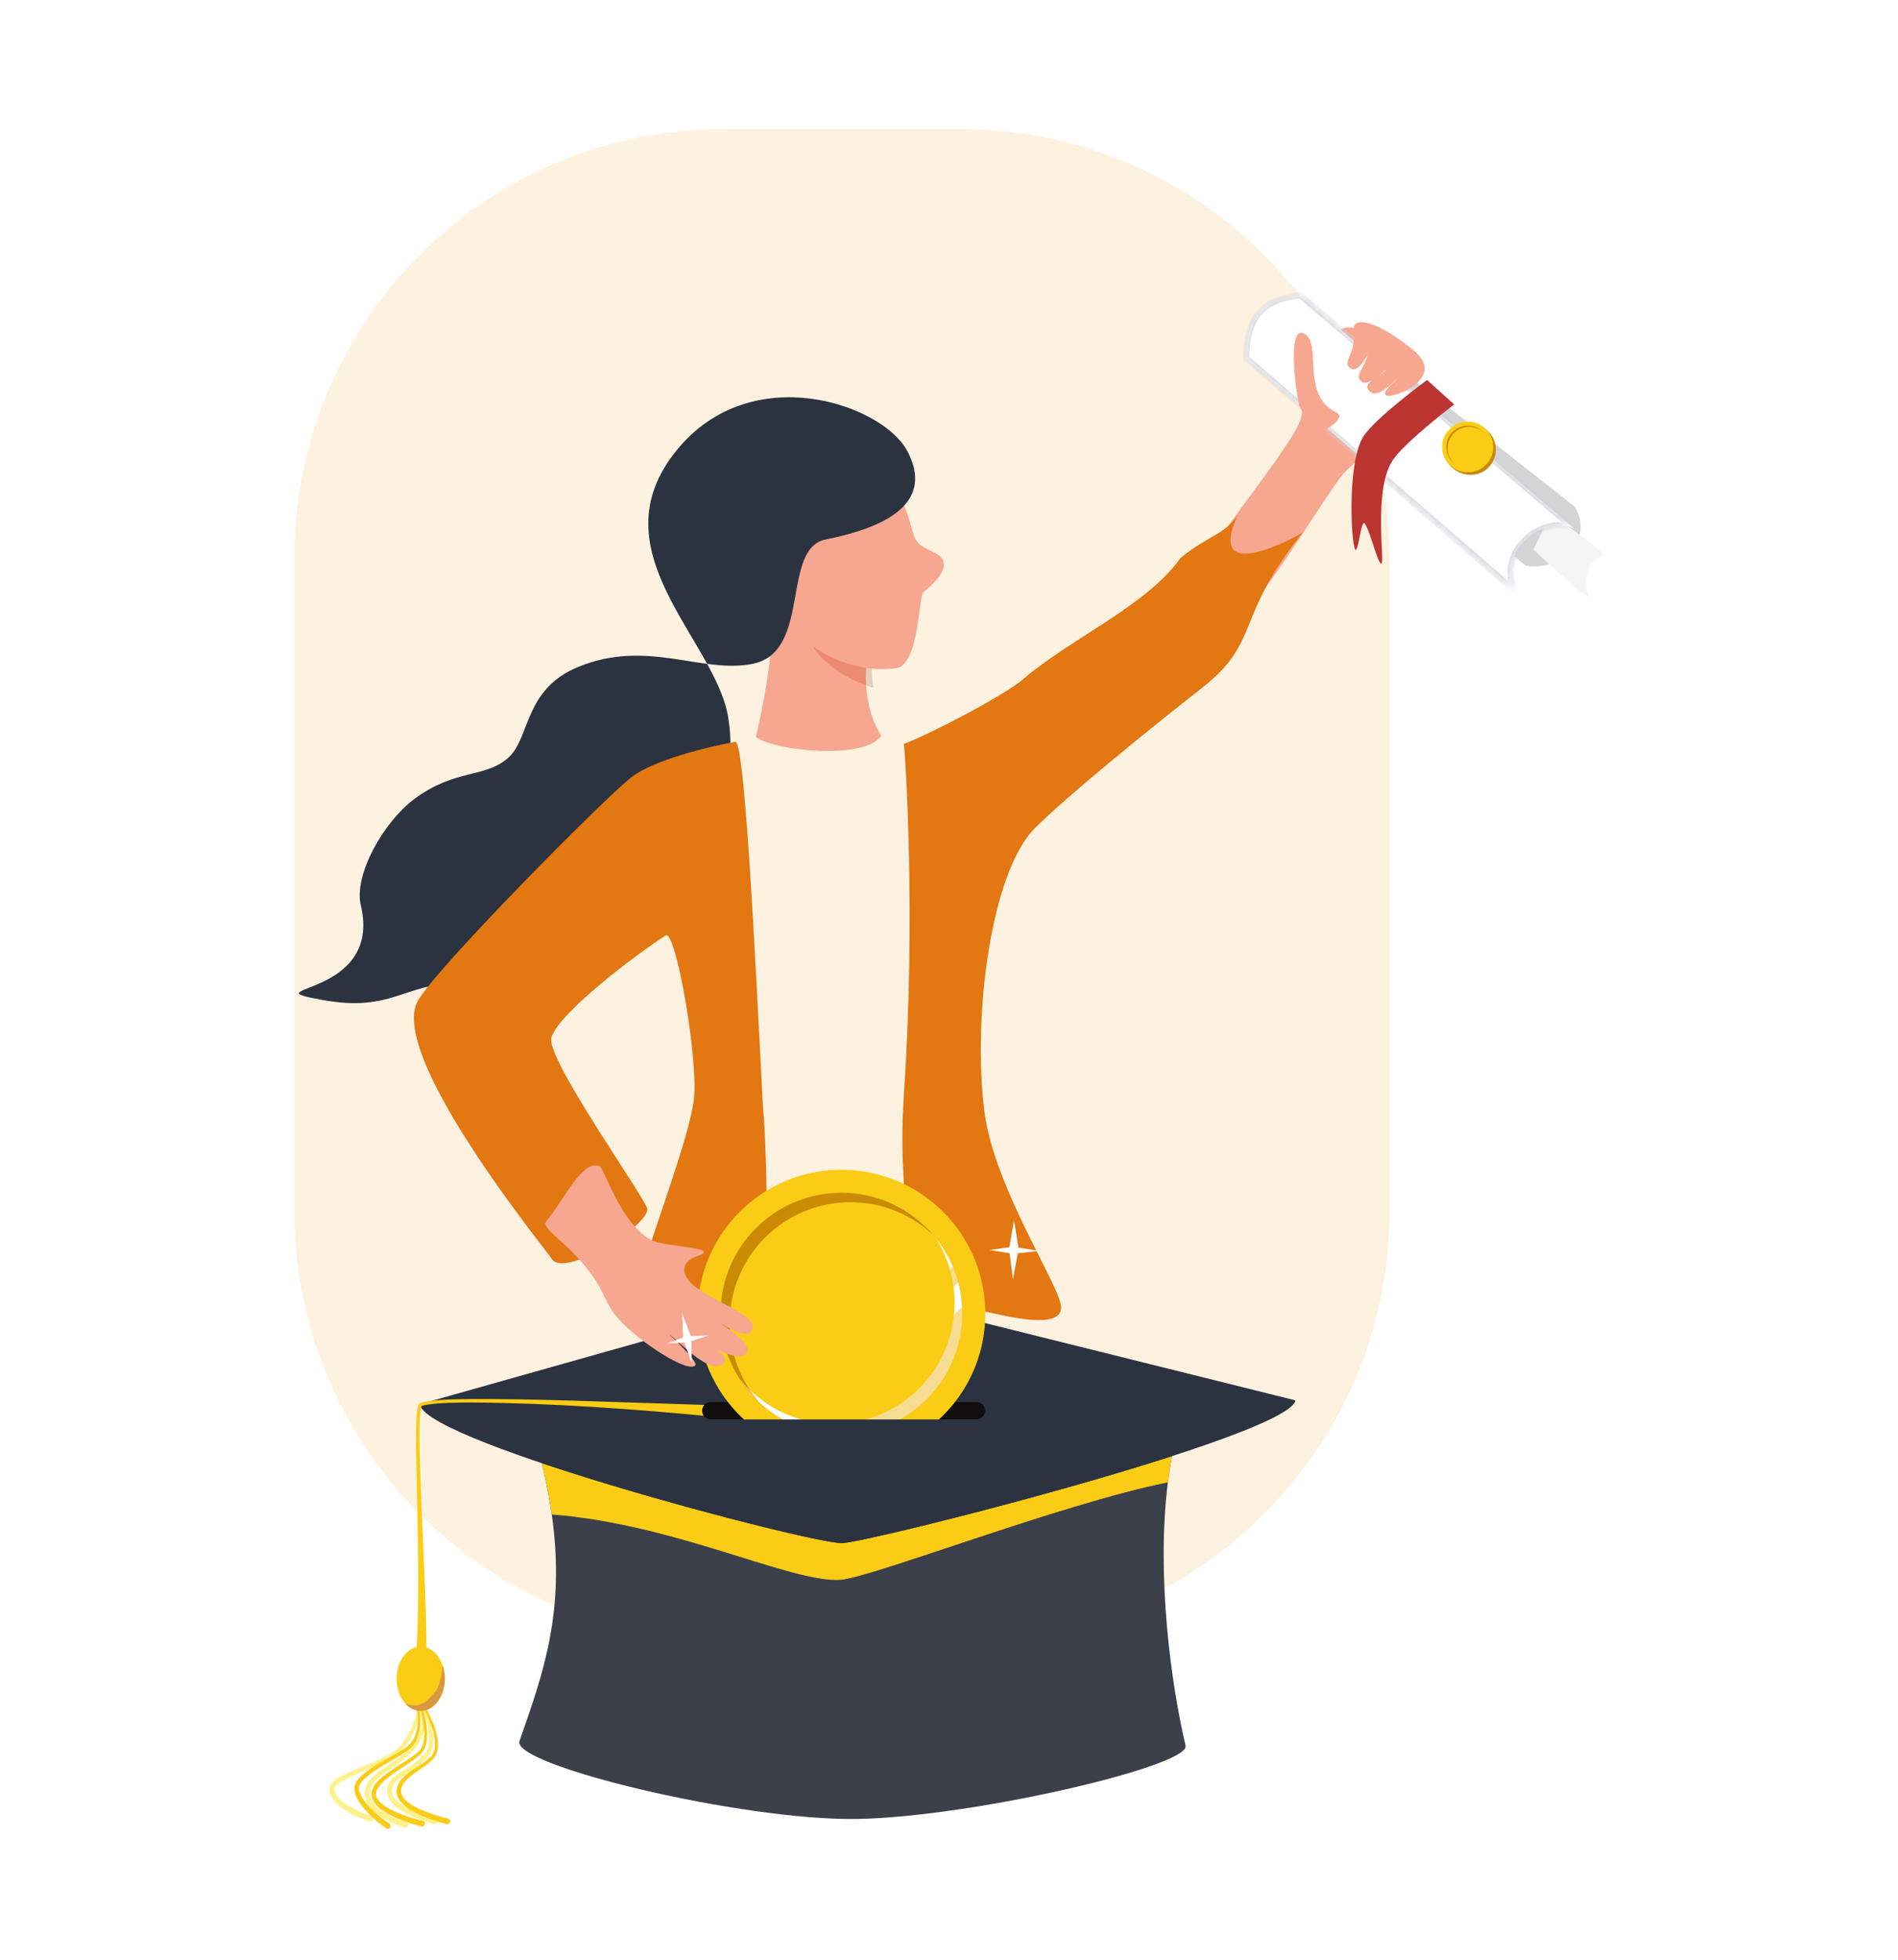 <svg width="185" height="191" viewBox="0 0 185 191" fill="none" xmlns="http://www.w3.org/2000/svg">
<path d="M93.637 12.583H70.493C47.404 12.583 28.687 31.3 28.687 54.389V117.989C28.687 141.077 47.404 159.794 70.493 159.794H93.637C116.726 159.794 135.443 141.077 135.443 117.989V54.389C135.443 31.3 116.726 12.583 93.637 12.583Z" fill="#FDF2E0"/>
<path d="M90.575 79.142C87.236 75.385 87.516 73.78 86.515 72.565C83.11 68.438 84.829 62.279 84.829 62.279C84.829 62.279 74.216 56.402 75.104 58.599C75.993 60.8 74.106 70.763 73.32 73.015C72.486 75.41 72.108 76.882 70.59 79.184C70.137 79.869 91.557 80.247 90.575 79.142Z" fill="#F7A68F"/>
<path d="M73.719 71.849C72.658 71.119 68.019 74.794 67.562 75.664C67.108 76.532 67.828 90.219 69.339 93.306C69.85 94.344 70.449 103.413 69.871 107.588C68.835 115.046 65.599 118.758 63.987 126.627C61.137 140.542 62.635 154.596 65.135 155.247C68.139 156.025 92.445 154.931 98.285 154.159C98.919 145.471 99.679 152.391 98.285 138.156C97.548 130.647 95.845 116.676 95.088 110.372C94.057 101.816 93.355 97.884 93.581 97.296C95.181 93.164 96.065 77.192 94.948 76.48C93.917 75.825 86.387 71.028 85.808 71.802C84.157 74.004 75.724 73.229 73.719 71.849Z" fill="#FDF2E0"/>
<path d="M85.154 67.02C84.912 66.955 84.665 66.878 84.415 66.79C84.306 65.043 84.548 63.534 84.704 62.783C84.802 62.867 84.903 62.953 85.005 63.04C85.005 64.012 84.865 65.845 85.154 67.02ZM83.219 61.414C82.393 60.98 81.335 60.435 80.255 59.915C80.266 59.915 80.276 59.912 80.287 59.912C80.551 59.912 80.854 59.933 81.202 59.973C81.74 60.031 82.358 60.6 83.219 61.414Z" fill="#E2CEBB"/>
<path d="M84.427 66.783C82.119 65.969 79.563 64.169 79.11 62.557C78.576 60.65 78.712 59.918 80.267 59.908C81.347 60.428 82.406 60.974 83.231 61.408C83.658 61.814 84.147 62.28 84.717 62.777C84.56 63.528 84.318 65.037 84.427 66.783Z" fill="#ED8A72"/>
<path d="M115.05 58.862C114.466 57.11 126.791 42.788 126.87 40.471C126.899 39.556 127.888 36.14 128.339 35.082C129.286 32.849 130.747 31.636 131.854 31.939C132.961 32.242 135.912 34.722 136.395 35.619C137.585 37.818 135.189 42.413 131.401 45.692C129.571 47.181 122.074 60.931 119.52 60.849C116.961 60.768 115.839 61.239 115.05 58.862Z" fill="#F7A68F"/>
<path d="M88.109 72.481C88.261 73.962 89.269 89.407 88.109 106.522C87.377 117.331 89.415 126.535 91.591 126.759C93.732 126.979 103.739 130.528 103.412 127.268C103.196 125.09 96.863 115.633 95.943 108.263C94.781 98.979 96.591 84.984 100.875 80.701C104.065 77.511 112.115 70.983 117.121 67.067C122.984 62.479 120.225 60.325 126.969 51.91C126.969 51.91 116.659 57.858 121.01 49.444C120.014 51.949 117.785 52.086 115.05 54.393C111.86 58.962 104.137 62.352 99.713 66.196C97.998 67.687 90.63 71.569 88.109 72.481Z" fill="#E37712"/>
<path d="M75.001 54.572C75.438 56.422 75.372 56.541 77.036 60.326C77.149 60.579 77.269 60.852 77.4 61.143L77.402 61.152C77.754 61.943 80.184 64.218 83.757 64.962C84.682 65.155 85.682 65.246 86.746 65.178C86.92 65.171 87.091 65.155 87.267 65.136C89.633 64.88 89.486 58.126 90.033 57.678C90.577 57.229 92.213 55.884 91.979 54.785C91.765 53.792 90.023 53.656 89.38 52.762C88.594 51.672 88.699 48.545 86.14 46.818C85.227 46.2 81.316 44.82 78.421 46.7C74.271 49.402 74.534 52.595 75.001 54.572Z" fill="#F7A68F"/>
<path d="M65.959 43.87C73.239 34.928 86.003 39.405 88.419 43.92C90.639 48.068 88.18 51.037 80.476 52.571C76.119 53.438 79.106 63.464 73.432 64.673C68.451 65.733 63.074 62.178 56.282 65.022C50.957 67.255 51.742 72.037 49.423 73.945C47.104 75.852 44.339 74.911 40.344 77.89C37.459 80.045 34.448 85.199 35.171 88.234C37.358 97.404 23.828 96.075 31.537 97.46C38.121 98.645 39.38 95.849 44.741 95.769C50.984 95.673 50.322 90.196 51.48 89.243C52.638 88.289 57.007 90.704 60.138 87.952C64.694 83.947 63.141 81.924 64.942 79.342C66.876 76.568 72.314 78.569 70.987 69.969C69.81 62.349 57.929 53.734 65.959 43.87Z" fill="#2B3340"/>
<path d="M71.683 72.287C72.812 72.084 74.233 106.906 74.417 108.478C74.587 109.961 75.443 128.105 73.328 128.497C71.212 128.888 67.413 126.395 61.796 129.15C59.435 130.306 67.367 111.678 67.67 106.738C67.938 102.371 65.828 90.556 64.886 91.158C62.031 92.977 54.566 98.618 53.745 101.081C53.092 103.038 63.092 116.997 63.102 117.834C63.12 119.534 54.865 124.674 53.745 122.622C53.428 122.044 37.859 103.038 40.688 97.599C42.232 94.633 58.729 77.956 61.506 75.764C63.638 74.083 68.976 72.77 71.683 72.287Z" fill="#E37712"/>
<path d="M131.098 40.498L148.732 55.14C152.624 55.679 155.33 52.078 153.464 49.349L135.018 34.833C134.226 37.882 133.756 39.402 131.098 40.498Z" fill="#D3D4D3"/>
<path d="M154.889 58.196C154.889 58.196 153.709 55.227 156.233 54.128C156.764 53.896 151.145 50.129 151.145 50.129L149.464 53.547C149.464 53.547 154.007 57.86 154.889 58.196Z" fill="#F4F6F5"/>
<g filter="url(#filter0_d_1587_21653)">
<mask id="path-13-inside-1_1587_21653" fill="white">
<path d="M147.629 55.367L121.458 32.711C121.491 29.476 122.437 26.942 126.762 26.583L153.475 49.351C150.26 47.843 145.897 51.643 147.629 55.367Z"/>
</mask>
<path d="M147.629 55.367L121.458 32.711C121.491 29.476 122.437 26.942 126.762 26.583L153.475 49.351C150.26 47.843 145.897 51.643 147.629 55.367Z" fill="white"/>
<path d="M121.458 32.711L121.256 32.944L121.148 32.851L121.15 32.708L121.458 32.711ZM126.762 26.583L126.736 26.276L126.864 26.266L126.961 26.349L126.762 26.583ZM153.475 49.351L153.675 49.117L153.344 49.63L153.475 49.351ZM147.428 55.6L121.256 32.944L121.659 32.478L147.831 55.135L147.428 55.6ZM121.15 32.708C121.166 31.072 121.412 29.55 122.25 28.388C123.1 27.211 124.514 26.46 126.736 26.276L126.787 26.89C124.684 27.064 123.463 27.76 122.75 28.749C122.026 29.753 121.782 31.115 121.766 32.715L121.15 32.708ZM126.961 26.349L153.675 49.117L153.275 49.586L126.562 26.818L126.961 26.349ZM153.344 49.63C151.884 48.945 150.122 49.453 148.91 50.619C147.705 51.777 147.11 53.522 147.908 55.237L147.35 55.497C146.416 53.489 147.136 51.471 148.483 50.175C149.823 48.886 151.851 48.249 153.606 49.072L153.344 49.63Z" fill="#CED0D9" mask="url(#path-13-inside-1_1587_21653)"/>
</g>
<path d="M139.101 37.029C139.101 37.029 133.981 40.766 132.869 42.573C131.193 45.295 131.747 54.045 132.179 53.561C132.488 53.212 132.686 50.585 133.025 51.022C133.558 51.712 134.305 55.056 134.656 54.923C134.992 54.792 133.863 47.962 135.665 44.976C136.73 43.218 141.741 39.409 141.741 39.409L139.101 37.029Z" fill="#BB3430"/>
<path d="M144.777 45.822C143.657 46.639 142.006 46.299 141.181 45.189C140.356 44.079 140.672 42.62 141.791 41.802C142.911 40.983 144.484 41.221 145.311 42.331C146.133 43.441 145.894 45.004 144.777 45.822Z" fill="#CA8A04"/>
<path d="M144.534 45.546C143.427 46.355 141.865 46.122 141.048 45.022C140.234 43.923 140.47 42.376 141.579 41.566C142.686 40.757 144.243 40.991 145.06 42.09C145.877 43.19 145.641 44.737 144.534 45.546Z" fill="#FACC16"/>
<path d="M144.31 45.229C143.378 45.91 142.069 45.711 141.383 44.789C140.698 43.866 140.897 42.566 141.828 41.885C142.757 41.205 144.069 41.401 144.754 42.325C145.44 43.249 145.238 44.549 144.31 45.229Z" fill="#FACC16"/>
<path d="M144.31 45.229C143.378 45.91 142.069 45.711 141.383 44.789C140.698 43.866 140.897 42.566 141.828 41.885C142.757 41.205 144.069 41.401 144.754 42.325C145.44 43.249 145.238 44.549 144.31 45.229Z" fill="#CA8A04"/>
<path d="M144.437 45.347C143.505 46.028 142.195 45.831 141.51 44.907C140.824 43.983 141.026 42.683 141.955 42.002C142.886 41.324 144.194 41.52 144.879 42.445C145.565 43.366 145.366 44.666 144.437 45.347Z" fill="#FACC16"/>
<path d="M131.97 31.765C131.869 32.694 132.084 32.188 131.918 33.504C131.772 34.659 130.839 35.484 131.718 35.931C132.523 36.338 133.397 34.269 133.313 34.58C132.911 36.044 131.98 36.548 132.735 37.203C133.377 37.756 135.145 35.847 135.096 36.072C135.022 36.393 132.318 37.356 133.649 38.247C134.577 38.867 136.884 36.126 136.728 36.331C136.116 37.138 134.511 38.222 135.14 38.541C135.54 38.746 137.261 38.059 137.76 37.649C138.982 36.644 139.543 35.521 137.587 33.978C134.296 31.38 132.38 30.96 131.97 31.765Z" fill="#F7A68F"/>
<path d="M130.243 40.185C126.656 38.44 129.001 33.251 127.023 32.473C125.397 31.832 126.375 38.931 126.703 39.662C127.07 40.495 127.346 40.576 127.373 41.966C127.397 43.154 131.65 40.867 130.243 40.185Z" fill="#F7A68F"/>
<path d="M83.543 177.25C72.36 177.437 49.811 172.004 50.635 169.656C52.953 163.049 55.124 157.034 53.782 147.577C53.4 144.886 52.733 141.916 51.705 138.574C51.488 137.871 51.923 137.23 52.884 136.649C61.132 131.671 108.149 131.266 114.67 136.097C115.299 136.563 115.552 137.078 115.355 137.643C114.63 139.722 114.14 142.029 113.835 144.447C112.692 153.503 114.146 164.109 115.557 170.103C116.027 172.1 94.728 177.064 83.543 177.25Z" fill="#3C404B"/>
<path d="M81.526 153.96C76.495 153.96 65.579 148.487 53.784 147.579C53.562 146.014 53.243 144.355 52.813 142.583C64.212 146.415 79.989 150.371 82.053 150.371C82.07 150.371 82.084 150.371 82.097 150.37C83.852 150.315 101.762 145.926 114.238 141.896C114.079 142.729 113.946 143.581 113.837 144.449C103.431 146.535 84.852 153.767 81.906 153.949C81.784 153.956 81.657 153.96 81.526 153.96Z" fill="#FACC16"/>
<path d="M40.941 136.929C41.954 140.685 79.17 150.462 82.094 150.369C84.761 150.284 124.757 140.188 126.255 136.557C126.652 135.595 40.758 136.251 40.941 136.929Z" fill="#2B3340"/>
<path d="M81.04 125.519L40.998 136.811C40.916 136.835 40.916 136.96 40.998 136.982L81.203 148.091C81.599 148.201 82.014 148.204 82.411 148.099L126.198 136.613C126.281 136.592 126.28 136.462 126.196 136.441L82.232 125.5C81.839 125.403 81.43 125.409 81.04 125.519Z" fill="#2B3340"/>
<path d="M99.266 121.574L101.291 121.902L99.199 122.128L98.736 124.669L98.408 122.124L96.472 121.811L98.383 121.532L98.839 118.882L99.266 121.574Z" fill="white"/>
<path d="M69.688 138.061C61.759 137.298 53.795 136.717 45.826 136.666C44.41 136.68 42.987 136.676 41.59 136.888C41.421 136.918 41.258 136.952 41.1 137.009L41.089 137.013C41.086 137.014 41.079 137.017 41.085 137.014C41.096 137.011 41.104 136.999 41.094 137.013C41.016 137.167 40.992 137.378 40.969 137.561C40.828 139.113 40.901 140.675 40.925 142.235C41.093 147.934 41.444 153.626 41.558 159.328C41.582 160.474 41.591 161.619 41.585 162.766C41.584 163.077 41.331 163.327 41.021 163.326C40.711 163.325 40.461 163.072 40.462 162.762C40.657 160.492 40.721 158.201 40.752 155.91C40.785 152.494 40.724 149.077 40.644 145.662C40.624 143.292 40.47 140.301 40.61 137.957C40.634 137.66 40.655 137.375 40.73 137.081C40.758 136.982 40.798 136.846 40.898 136.762C40.914 136.749 40.932 136.736 40.955 136.726C40.969 136.72 40.971 136.72 40.976 136.718C41.158 136.65 41.35 136.608 41.535 136.575C42.955 136.354 44.392 136.358 45.824 136.329C49.245 136.303 52.666 136.4 56.086 136.493C60.645 136.63 65.2 136.802 69.764 136.941C70.074 136.951 70.317 137.21 70.308 137.52C70.299 137.844 70.01 138.096 69.688 138.061Z" fill="#FACC16"/>
<path d="M95.179 136.622H69.277C68.812 136.622 68.435 136.999 68.435 137.464C68.435 137.928 68.812 138.305 69.277 138.305H95.179C95.644 138.305 96.02 137.928 96.02 137.464C96.02 136.999 95.644 136.622 95.179 136.622Z" fill="#100F0D"/>
<path d="M93.792 128.009C93.792 134.515 88.517 139.789 82.011 139.789C80.395 139.789 78.855 139.464 77.453 138.875C75.118 137.895 73.167 136.185 71.884 134.029C70.834 132.268 70.231 130.209 70.231 128.009C70.231 121.502 75.505 116.228 82.011 116.228C84.211 116.228 86.27 116.831 88.032 117.881C90.186 119.165 91.897 121.117 92.877 123.451C93.466 124.854 93.792 126.393 93.792 128.009Z" fill="#FACC16"/>
<path d="M96.039 128.01C96.039 135.755 89.76 142.034 82.014 142.034C74.268 142.034 67.99 135.755 67.99 128.01C67.99 120.264 74.268 113.986 82.014 113.986C89.76 113.986 96.039 120.264 96.039 128.01Z" fill="#FACC16"/>
<path d="M86.592 117.153L86.143 117.603L71.572 132.173L71.156 132.589C70.577 131.221 70.25 129.719 70.233 128.143L82.145 116.23C83.722 116.247 85.222 116.574 86.592 117.153Z" fill="#FACC16"/>
<path d="M93.776 127.362V127.363L92.99 128.147L82.448 138.69L81.365 139.773C80.542 139.728 79.741 139.599 78.972 139.394L79.719 138.647L92.948 125.419L93.397 124.97C93.602 125.739 93.731 126.539 93.776 127.362Z" fill="#FACC16"/>
<path d="M92.879 123.45L77.455 138.874C75.12 137.894 73.169 136.184 71.886 134.029L88.034 117.881C90.188 119.164 91.899 121.116 92.879 123.45Z" fill="#FACC16"/>
<path d="M90.924 120.307C89.584 119.058 87.953 118.119 86.142 117.603C85.112 117.308 84.024 117.15 82.9 117.15C82.283 117.15 81.677 117.198 81.085 117.289C76.032 118.07 72.039 122.063 71.258 127.116C71.167 127.708 71.119 128.314 71.119 128.931C71.119 130.055 71.276 131.143 71.571 132.173C72.047 133.841 72.882 135.357 73.986 136.633C72.778 135.508 71.806 134.133 71.155 132.589C70.576 131.221 70.249 129.719 70.232 128.143C70.231 128.098 70.231 128.054 70.231 128.01C70.231 121.503 75.505 116.229 82.012 116.229C82.056 116.229 82.1 116.229 82.144 116.23C83.721 116.247 85.222 116.574 86.592 117.153C88.27 117.862 89.75 118.948 90.924 120.307Z" fill="#CA8A04"/>
<path d="M81.989 139.789C81.778 139.789 81.569 139.783 81.361 139.772C81.27 139.767 81.18 139.761 81.09 139.754C81.18 139.761 81.27 139.767 81.361 139.772C81.569 139.783 81.778 139.789 81.989 139.789ZM93.788 127.99C93.788 127.779 93.782 127.569 93.771 127.362L93.771 127.361V127.361V127.361C93.782 127.569 93.788 127.779 93.788 127.99ZM93.392 124.969C93.254 124.448 93.079 123.941 92.874 123.451C92.643 122.902 92.372 122.375 92.065 121.871C92.647 122.823 93.098 123.864 93.392 124.968L93.392 124.969Z" fill="white"/>
<path d="M82.007 139.789C82 139.789 81.993 139.789 81.987 139.789C81.777 139.789 81.567 139.783 81.359 139.772L82.442 138.688C88.006 138.135 92.431 133.711 92.984 128.146L93.769 127.362C93.78 127.569 93.787 127.779 93.787 127.99C93.787 127.996 93.787 128.002 93.787 128.009C93.787 134.515 88.512 139.789 82.007 139.789ZM81.089 139.754C80.361 139.698 79.651 139.575 78.966 139.393C78.445 139.254 77.939 139.081 77.449 138.875L78.027 138.297C78.573 138.453 79.136 138.571 79.713 138.646L78.966 139.393C79.651 139.575 80.361 139.698 81.089 139.754ZM92.941 125.418C92.865 124.841 92.748 124.278 92.593 123.731L92.873 123.451C92.642 122.902 92.371 122.375 92.064 121.871C92.371 122.375 92.642 122.902 92.873 123.451C93.078 123.941 93.252 124.448 93.39 124.969L92.941 125.418Z" fill="#F6DC92"/>
<path d="M81.365 139.772C81.274 139.767 81.184 139.761 81.094 139.754C80.366 139.698 79.656 139.575 78.971 139.393L79.718 138.646C80.225 138.713 80.742 138.747 81.267 138.747C81.665 138.747 82.06 138.727 82.447 138.689L81.365 139.772ZM92.989 128.146C93.028 127.758 93.048 127.365 93.048 126.967C93.048 126.441 93.013 125.924 92.947 125.418L93.395 124.968H93.396C93.601 125.738 93.73 126.538 93.775 127.361V127.362H93.775L92.989 128.146Z" fill="white"/>
<path d="M92.063 121.862C92.063 121.861 92.062 121.859 92.061 121.858C92.062 121.859 92.063 121.861 92.063 121.862Z" fill="white"/>
<path d="M77.452 138.874C75.916 138.229 74.546 137.268 73.422 136.071C73.603 136.264 73.79 136.451 73.984 136.631C73.655 136.251 73.35 135.85 73.072 135.43C74.445 136.759 76.14 137.758 78.03 138.296L77.452 138.874ZM73.422 136.071C73.418 136.067 73.414 136.063 73.41 136.059C73.414 136.063 73.418 136.067 73.422 136.071ZM73.407 136.056C73.404 136.053 73.401 136.05 73.398 136.047C73.401 136.05 73.404 136.053 73.407 136.056ZM73.393 136.041C73.392 136.039 73.389 136.037 73.388 136.035C73.389 136.037 73.392 136.039 73.393 136.041ZM92.596 123.73C92.283 122.632 91.816 121.601 91.218 120.659C91.522 121.04 91.803 121.441 92.059 121.858C92.06 121.86 92.061 121.86 92.061 121.861C92.062 121.864 92.065 121.867 92.067 121.87C92.374 122.373 92.645 122.901 92.876 123.45L92.596 123.73Z" fill="white"/>
<path d="M73.984 136.632C73.791 136.452 73.604 136.265 73.422 136.072C73.418 136.068 73.415 136.064 73.411 136.06C73.41 136.059 73.409 136.058 73.408 136.057C73.405 136.054 73.402 136.051 73.399 136.048C73.397 136.046 73.396 136.044 73.394 136.042C73.392 136.04 73.39 136.038 73.388 136.036C73.386 136.033 73.383 136.031 73.381 136.028C72.89 135.5 72.447 134.927 72.06 134.316C72.373 134.709 72.712 135.081 73.072 135.431C73.351 135.851 73.656 136.252 73.984 136.632Z" fill="#F1BC7D"/>
<path d="M58.484 113.68C58.937 113.913 60.926 120.48 64.366 121.131C66.782 121.588 69.946 121.704 68.011 122.381C66.705 122.838 66.39 123.684 66.989 124.591C68.3 126.576 74.41 128.11 73.234 129.731C72.498 130.746 69.345 128.276 68.388 127.84C69.818 128.63 73.71 131.005 72.707 131.93C71.667 132.889 67.766 130.484 66.866 129.449C68.074 130.45 71.336 131.912 70.525 132.826C69.345 134.157 66.285 130.813 65.17 129.964C66.077 130.804 67.994 132.716 67.782 133.024C67.178 133.906 62.374 130.853 60.25 128.472C59.118 127.203 58.878 126.035 58.12 124.862C55.763 121.222 52.624 119.766 53.237 119.02C55.042 116.823 56.842 112.828 58.484 113.68Z" fill="#F7A68F"/>
<path d="M95.191 144.759H69.281V138.32H95.191V144.759Z" fill="#2B3340"/>
<path d="M67.337 130.209L69.104 130.122L67.38 130.689L67.444 132.917L66.711 130.827L65.02 130.911L66.584 130.332L66.493 128.014L67.337 130.209Z" fill="white"/>
<path d="M41.027 166.179C41.058 166.571 40.979 166.952 40.883 167.328C40.677 168.094 40.335 168.812 39.949 169.501C39.906 169.571 39.782 169.783 39.737 169.858C39.453 170.356 38.996 170.757 38.534 171.075C37.306 171.905 35.899 172.386 34.556 172.969C34.022 173.216 32.673 173.739 32.6 174.355C32.691 175.525 34.652 176.402 35.636 176.765C35.801 176.826 35.974 176.885 36.136 176.933C36.286 176.976 36.373 177.134 36.328 177.284C36.283 177.434 36.123 177.519 35.974 177.471C35.788 177.412 35.617 177.349 35.441 177.282C34.566 176.938 33.711 176.525 32.99 175.902C32.497 175.47 31.868 174.663 32.219 173.966C32.653 173.112 34.513 172.513 35.391 172.133C36.681 171.593 38.383 170.98 39.252 169.86C39.597 169.35 39.907 168.791 40.164 168.231C40.438 167.592 40.702 166.915 40.686 166.213C40.67 165.994 40.996 165.954 41.027 166.179Z" fill="#FEF18B"/>
<path d="M41.406 166.244C41.898 167.407 42.368 168.886 42.163 170.157C42.098 170.54 41.931 170.946 41.64 171.238C41.556 171.327 41.464 171.421 41.376 171.506C40.784 172.088 40.089 172.565 39.399 173.014C38.699 173.485 37.975 173.923 38.282 174.876C38.61 175.718 39.813 176.268 40.612 176.609C41.2 176.848 41.821 177.053 42.434 177.21C42.586 177.246 42.681 177.401 42.642 177.553C42.604 177.704 42.449 177.795 42.298 177.755C41.646 177.578 41.026 177.362 40.406 177.101C39.421 176.665 37.932 175.938 37.756 174.754C37.577 173.68 38.364 173.139 39.154 172.639C39.969 172.128 40.769 171.585 41.422 170.876C42.16 169.983 41.741 168.305 41.426 167.287C41.327 166.981 41.215 166.673 41.091 166.381C41.007 166.178 41.306 166.036 41.406 166.244Z" fill="#FEF18B"/>
<path d="M41.18 166.574C41.726 167.851 41.336 169.376 40.448 170.395C40.128 170.781 39.748 171.115 39.352 171.415C38.712 171.911 38.028 172.369 37.388 172.847C36.912 173.212 36.391 173.613 36.147 174.157C35.636 175.436 36.852 176.305 37.854 176.832C38.271 177.051 38.71 177.239 39.154 177.399C39.303 177.453 39.458 177.506 39.602 177.549C39.751 177.593 39.835 177.75 39.79 177.898C39.746 178.046 39.59 178.131 39.441 178.086C39.274 178.033 39.12 177.978 38.962 177.918C38.496 177.741 38.043 177.539 37.603 177.3C36.767 176.828 35.809 176.187 35.593 175.179C35.513 174.779 35.543 174.34 35.717 173.966C36.02 173.318 36.581 172.897 37.124 172.491C37.789 172.01 38.457 171.576 39.104 171.089C40.385 170.186 41.354 168.768 41.001 167.149C40.969 167.003 40.926 166.852 40.867 166.717C40.78 166.514 41.078 166.369 41.18 166.574Z" fill="#FEF18B"/>
<path d="M40.788 165.271C41.299 166.633 41.949 168.81 41.465 170.224C41.281 170.794 40.766 171.168 40.303 171.501C39.395 172.143 38.442 172.686 37.601 173.399C37.151 173.803 36.517 174.383 36.679 175.03C37.074 176.3 39.989 177.143 41.2 177.432C41.561 177.52 41.449 178.051 41.079 177.98C40.706 177.887 40.349 177.78 39.99 177.663C37.826 176.951 34.421 175.42 37.34 173.089C38.204 172.382 39.197 171.839 40.108 171.222C40.396 171.022 40.702 170.81 40.928 170.549C41.55 169.768 41.353 168.39 41.184 167.46C41.042 166.744 40.841 166.032 40.593 165.347C40.571 165.293 40.599 165.23 40.654 165.211C40.708 165.191 40.767 165.218 40.788 165.271Z" fill="#FACC16"/>
<path d="M40.846 166.677C41.153 167.91 40.95 169.507 39.967 170.393C39.458 170.814 38.895 171.124 38.336 171.457C37.512 171.941 36.679 172.402 35.93 172.986C35.482 173.356 34.816 173.909 35.016 174.527C35.162 175.034 35.476 175.467 35.819 175.869C36.227 176.338 36.696 176.758 37.185 177.144C37.428 177.335 37.686 177.526 37.941 177.695C38.072 177.779 38.11 177.955 38.024 178.086C37.938 178.215 37.764 178.251 37.635 178.166C37.492 178.067 37.362 177.97 37.23 177.868C36.582 177.367 35.97 176.819 35.443 176.187C34.963 175.595 34.259 174.572 34.649 173.794C35.369 172.308 38.439 171.204 39.758 170.144C40.451 169.541 40.73 168.553 40.737 167.658C40.737 167.348 40.71 167.026 40.642 166.728C40.612 166.601 40.806 166.54 40.846 166.677Z" fill="#FACC16"/>
<path d="M41.451 166.318C42.133 167.528 43.19 169.808 42.414 171.133C42.226 171.439 41.961 171.666 41.688 171.882C41.153 172.296 40.586 172.636 40.081 173.037C39.625 173.404 39.119 173.872 39.097 174.474C39.024 175.782 41.674 176.637 42.719 176.96C43.03 177.052 43.348 177.138 43.657 177.209C43.81 177.241 43.907 177.393 43.872 177.546C43.838 177.699 43.683 177.794 43.531 177.756C42.873 177.589 42.242 177.386 41.611 177.143C40.627 176.747 39.12 176.094 38.731 175.025C38.412 174.053 39.118 173.257 39.844 172.728C40.515 172.219 41.241 171.858 41.852 171.312C42.21 171.002 42.374 170.578 42.394 170.101C42.422 169.463 42.262 168.819 42.06 168.212C41.85 167.597 41.582 166.993 41.27 166.424C41.203 166.311 41.373 166.194 41.451 166.318Z" fill="#FACC16"/>
<path d="M43.354 163.587C43.354 165.314 42.302 166.715 41.005 166.715C40.449 166.715 39.939 166.459 39.537 166.029C38.999 165.456 38.655 164.575 38.655 163.587C38.655 161.859 39.707 160.458 41.005 160.458C41.946 160.458 42.757 161.195 43.132 162.259C43.275 162.661 43.354 163.111 43.354 163.587Z" fill="#FACC16"/>
<path d="M41.003 166.715C40.952 166.715 40.902 166.713 40.853 166.709C40.781 166.703 40.71 166.693 40.641 166.678C40.226 166.593 39.848 166.363 39.535 166.029C39.865 166.135 40.15 166.183 40.401 166.183C41.257 166.183 41.718 165.633 42.288 165.011C42.914 164.328 43.062 163.167 43.13 162.259C43.273 162.661 43.352 163.111 43.352 163.587C43.352 165.035 42.613 166.254 41.609 166.61C41.541 166.635 41.471 166.655 41.399 166.671C41.352 166.682 41.304 166.691 41.255 166.697C41.176 166.709 41.094 166.715 41.013 166.715C41.009 166.715 41.006 166.715 41.003 166.715Z" fill="#DB9641"/>
<defs>
<filter id="filter0_d_1587_21653" x="117.078" y="24.393" width="40.777" height="37.544" filterUnits="userSpaceOnUse" color-interpolation-filters="sRGB">
<feFlood flood-opacity="0" result="BackgroundImageFix"/>
<feColorMatrix in="SourceAlpha" type="matrix" values="0 0 0 0 0 0 0 0 0 0 0 0 0 0 0 0 0 0 127 0" result="hardAlpha"/>
<feOffset dy="2.19"/>
<feGaussianBlur stdDeviation="2.19"/>
<feComposite in2="hardAlpha" operator="out"/>
<feColorMatrix type="matrix" values="0 0 0 0 0.216 0 0 0 0 0.255 0 0 0 0 0.318 0 0 0 0.1 0"/>
<feBlend mode="normal" in2="BackgroundImageFix" result="effect1_dropShadow_1587_21653"/>
<feBlend mode="normal" in="SourceGraphic" in2="effect1_dropShadow_1587_21653" result="shape"/>
</filter>
</defs>
</svg>
